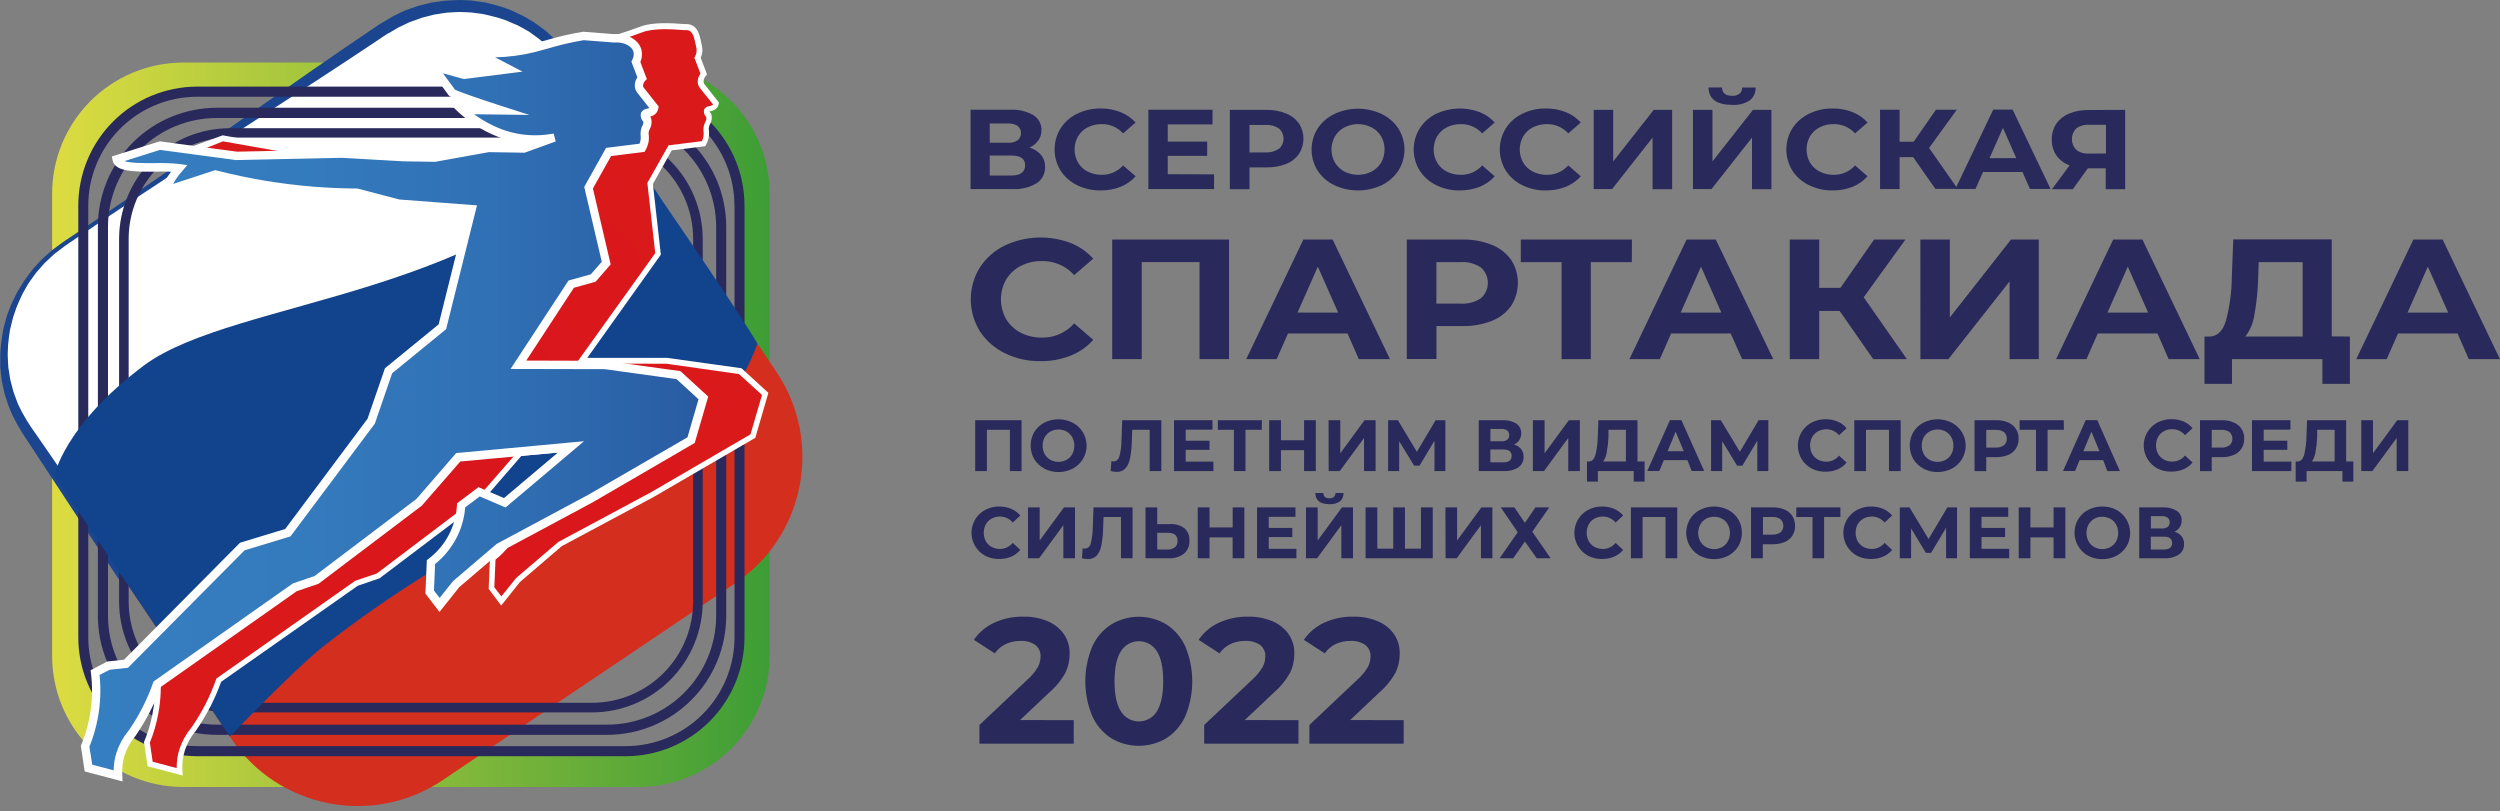 <svg width="151" height="49" viewBox="0 0 151 49" fill="none" xmlns="http://www.w3.org/2000/svg">
<rect x="0" y="0" width="151" height="49" fill="#808080" stroke="none"/>
<g clip-path="url(#clip0_465_2243)">
<path d="M38.611 47.534H11.023C8.925 47.522 6.918 46.678 5.442 45.188C3.965 43.697 3.14 41.682 3.148 39.584V11.732C3.14 9.633 3.965 7.618 5.441 6.127C6.918 4.636 8.925 3.791 11.023 3.779H38.611C40.709 3.791 42.717 4.636 44.194 6.127C45.67 7.617 46.495 9.633 46.488 11.732V39.584C46.495 41.682 45.67 43.697 44.193 45.188C42.717 46.678 40.709 47.522 38.611 47.534ZM11.369 5.774C8.178 5.774 5.232 8.513 5.232 11.732V39.584C5.227 41.124 5.832 42.603 6.916 43.697C8 44.791 9.473 45.411 11.013 45.421H38.611C40.151 45.412 41.625 44.792 42.71 43.698C43.794 42.604 44.4 41.124 44.395 39.584V11.732C44.4 10.191 43.794 8.711 42.71 7.617C41.625 6.523 40.151 5.903 38.611 5.895L11.369 5.774Z" fill="url(#paint0_linear_465_2243)"/>
<path d="M25.75 7.523L8.093 19.406C3.877 22.243 2.759 27.961 5.596 32.178L13.97 44.62C16.808 48.836 22.526 49.954 26.742 47.117L44.399 35.233C48.615 32.396 49.733 26.678 46.896 22.462L38.522 10.019C35.684 5.803 29.967 4.685 25.75 7.523Z" fill="#D32E1E"/>
<path d="M40.138 12.428L34.354 3.829C31.902 0.187 26.85 -0.744 23.127 1.761L3.861 14.726C0.138 17.23 -0.902 22.26 1.548 25.902L7.331 34.499L40.138 12.428Z" fill="white"/>
<path d="M40.096 12.42C38.386 10.011 36.704 7.681 35.074 5.358L34.461 4.49L34.159 4.053C34.055 3.91 33.947 3.776 33.841 3.637C33.627 3.364 33.395 3.105 33.147 2.863C33.023 2.739 32.895 2.636 32.756 2.52L32.559 2.351C32.494 2.295 32.418 2.25 32.35 2.2L31.939 1.902L31.487 1.65C31.412 1.609 31.336 1.564 31.26 1.526L31.008 1.423C30.849 1.355 30.693 1.279 30.531 1.218C30.207 1.101 29.875 1.005 29.538 0.931L29.285 0.873L29.159 0.845L29.031 0.827L28.526 0.762C28.357 0.737 28.183 0.744 28.022 0.734C27.849 0.723 27.677 0.723 27.505 0.734L27 0.764C26.829 0.782 26.66 0.815 26.496 0.84L26.243 0.878C26.158 0.895 26.077 0.921 25.991 0.941L25.487 1.069L25 1.246L24.748 1.334L24.515 1.445L24.049 1.667L23.605 1.932L23.363 2.063L23.138 2.212L22.689 2.515C22.091 2.916 21.489 3.314 20.886 3.71C19.683 4.51 18.469 5.292 17.259 6.076L13.624 8.432C11.197 9.993 8.785 11.578 6.387 13.187L4.594 14.398L4.145 14.703L3.923 14.854L3.711 15.016L3.287 15.336L2.896 15.699L2.702 15.881L2.525 16.08L2.175 16.479L1.865 16.91C1.814 16.983 1.759 17.054 1.713 17.127L1.579 17.357C1.494 17.513 1.4 17.662 1.327 17.818L1.108 18.302C1.033 18.462 0.97 18.626 0.919 18.794C0.866 18.963 0.795 19.125 0.757 19.299L0.634 19.803L0.601 19.932L0.583 20.063L0.545 20.315C0.497 20.663 0.47 21.014 0.465 21.365C0.465 21.539 0.48 21.713 0.485 21.889L0.5 22.142C0.5 22.227 0.525 22.313 0.538 22.394L0.616 22.911L0.747 23.415C0.77 23.498 0.785 23.587 0.815 23.668L0.906 23.92C0.969 24.084 1.02 24.25 1.09 24.409C1.233 24.727 1.396 25.034 1.579 25.33C1.673 25.476 1.756 25.622 1.859 25.771L2.167 26.215L2.783 27.105L5.237 30.672L7.679 34.249L7.121 34.141C9.828 32.299 12.517 30.45 15.233 28.637C16.585 27.724 17.95 26.82 19.314 25.92C20.679 25.02 22.041 24.111 23.418 23.216L27.547 20.517L29.616 19.165L31.702 17.816L35.884 15.109L40.096 12.42ZM40.179 12.435L36.204 15.235L32.191 18.045L30.173 19.458L28.14 20.865L24.069 23.685C22.712 24.629 21.342 25.564 19.973 26.5C18.603 27.436 17.233 28.374 15.851 29.3C13.099 31.167 10.322 32.998 7.56 34.834L7.225 35.059L7.003 34.726L4.609 31.119L2.233 27.499L1.638 26.596L1.342 26.142C1.244 25.988 1.153 25.819 1.06 25.66C0.872 25.336 0.708 24.999 0.568 24.651C0.495 24.48 0.447 24.298 0.386 24.122L0.298 23.857C0.27 23.768 0.255 23.675 0.233 23.584L0.114 23.04L0.046 22.485C0.046 22.391 0.023 22.3 0.016 22.207V21.93C0.016 21.743 0.016 21.556 0.016 21.372C0.031 21.002 0.071 20.633 0.134 20.267L0.18 19.995L0.205 19.859L0.24 19.725L0.384 19.19C0.429 19.011 0.51 18.842 0.571 18.668C0.629 18.495 0.7 18.327 0.782 18.164L1.035 17.659C1.125 17.498 1.226 17.344 1.32 17.185L1.466 16.95C1.516 16.875 1.574 16.804 1.63 16.729L1.958 16.287L2.329 15.878L2.515 15.677L2.72 15.492L3.128 15.122L3.57 14.796C3.716 14.685 3.865 14.577 4.016 14.481L4.465 14.181L6.264 12.975C8.658 11.361 11.035 9.723 13.394 8.062L16.923 5.595C18.106 4.767 19.287 3.937 20.48 3.125C21.073 2.717 21.67 2.308 22.268 1.907L22.717 1.604C22.793 1.554 22.866 1.501 22.942 1.453L23.194 1.307L23.678 1.014L24.183 0.762L24.435 0.643L24.702 0.547L25.237 0.361L25.784 0.225C25.878 0.202 25.968 0.177 26.059 0.159L26.339 0.116C26.526 0.091 26.712 0.058 26.899 0.04L27.464 0.01C27.651 -0.001 27.839 -0.001 28.027 0.01C28.216 0.025 28.405 0.01 28.592 0.048L29.149 0.126L29.29 0.146L29.427 0.179L29.702 0.247C30.067 0.335 30.426 0.447 30.776 0.583C30.953 0.651 31.119 0.737 31.281 0.812L31.533 0.931C31.616 0.974 31.697 1.024 31.785 1.069L32.269 1.357L32.726 1.687C32.804 1.74 32.879 1.796 32.95 1.856L33.162 2.043C33.298 2.172 33.445 2.295 33.573 2.427C33.835 2.695 34.077 2.981 34.297 3.284C34.406 3.435 34.522 3.584 34.625 3.738L34.925 4.2L35.526 5.123C37.125 7.595 38.666 10.054 40.179 12.435Z" fill="#1B458F"/>
<path d="M37.807 5.231H11.89C9.986 5.239 8.163 6.001 6.821 7.35C5.478 8.7 4.726 10.527 4.729 12.43V38.479C4.726 40.382 5.478 42.209 6.821 43.558C8.163 44.907 9.986 45.669 11.89 45.675H37.807C39.71 45.668 41.533 44.906 42.875 43.557C44.217 42.208 44.97 40.382 44.968 38.479V12.43C44.971 10.527 44.218 8.7 42.876 7.35C41.533 6.001 39.711 5.239 37.807 5.231ZM44.365 12.43V38.479C44.368 40.222 43.679 41.895 42.449 43.13C41.22 44.365 39.55 45.062 37.807 45.067H11.89C10.147 45.061 8.478 44.364 7.248 43.129C6.019 41.894 5.329 40.222 5.331 38.479V12.43C5.329 10.688 6.019 9.015 7.248 7.78C8.478 6.545 10.147 5.848 11.89 5.842H37.807C39.549 5.849 41.217 6.546 42.446 7.781C43.675 9.016 44.363 10.688 44.36 12.43H44.365Z" fill="#29295B"/>
<path d="M36.675 6.508H13.101C11.197 6.508 9.37 7.263 8.022 8.609C6.674 9.954 5.915 11.78 5.912 13.684V37.21C5.916 39.114 6.675 40.939 8.023 42.284C9.371 43.629 11.197 44.384 13.101 44.384H36.675C38.579 44.384 40.405 43.629 41.753 42.284C43.101 40.939 43.86 39.114 43.864 37.21V13.684C43.861 11.78 43.102 9.954 41.754 8.609C40.406 7.263 38.58 6.508 36.675 6.508ZM43.256 13.684V37.21C43.249 38.951 42.553 40.619 41.32 41.848C40.086 43.077 38.416 43.768 36.675 43.768H13.101C11.36 43.768 9.69 43.077 8.457 41.848C7.224 40.619 6.529 38.951 6.523 37.21V13.684C6.529 11.943 7.224 10.275 8.457 9.046C9.69 7.817 11.36 7.126 13.101 7.126H36.675C38.416 7.126 40.086 7.817 41.32 9.046C42.553 10.275 43.249 11.943 43.256 13.684Z" fill="#29295B"/>
<path d="M35.762 7.744H13.875C12.104 7.746 10.407 8.451 9.154 9.703C7.902 10.955 7.197 12.652 7.193 14.423V36.337C7.194 38.11 7.898 39.81 9.151 41.065C10.403 42.32 12.102 43.026 13.875 43.029H35.762C37.535 43.026 39.234 42.32 40.486 41.065C41.739 39.81 42.443 38.11 42.444 36.337V14.423C42.44 12.652 41.734 10.955 40.482 9.704C39.23 8.452 37.532 7.747 35.762 7.744ZM41.866 14.423V36.337C41.865 37.957 41.221 39.509 40.077 40.655C38.933 41.801 37.381 42.446 35.762 42.449H13.875C12.256 42.446 10.704 41.801 9.56 40.655C8.416 39.509 7.772 37.957 7.771 36.337V14.423C7.772 12.804 8.416 11.251 9.56 10.105C10.704 8.96 12.256 8.315 13.875 8.311H35.762C37.381 8.315 38.933 8.96 40.077 10.105C41.221 11.251 41.865 12.804 41.866 14.423Z" fill="#29295B"/>
<path d="M19.431 39.12C33.203 28.273 42.866 28.927 45.745 20.759C44.988 19.301 37.035 7.814 37.035 7.814L37.572 7.857C30.373 17.974 14.184 17.972 8.696 22.073C3.855 25.693 3.285 28.735 3.285 28.735L13.879 44.485C13.879 44.485 17.875 40.348 19.431 39.12Z" fill="#12448D"/>
<path d="M10.851 46.619L9.07 46.145L8.871 44.84C9.099 44.282 9.268 43.701 9.376 43.108C9.543 42.211 9.572 41.294 9.461 40.388L10.268 39.967L11.333 39.851L18.355 32.788L21.105 31.951L26.149 25.196L27.184 22.157L30.435 19.501L32.201 12.398L27.786 12.065L25.269 11.396C24.449 11.396 23.587 11.358 22.686 11.288C20.68 11.127 18.691 10.796 16.741 10.296L13.891 11.23C13.651 10.952 14.552 9.913 14.552 9.913L10.768 9.373L13.502 8.417L18.02 9.174L24.394 9.038L28.097 9.247L30.021 9.28L33.25 8.692L35.376 8.73L37.129 8.084C36.133 8.265 35.107 8.194 34.145 7.877C33.214 7.553 32.357 7.047 31.623 6.389L33.992 6.419C33.992 6.419 31.121 5.501 31.008 5.35L29.837 3.751L31.752 4.273L34.435 3.932L32.566 2.961C33.694 3.015 34.823 2.915 35.924 2.664C36.958 2.391 38.007 2.043 38.744 1.768C39.48 1.493 40.746 1.587 41.357 1.635C42.081 1.577 42.101 2.363 42.225 2.83C42.273 3.056 42.239 3.291 42.129 3.494L42.502 4.472C42.429 4.547 42.376 4.639 42.345 4.739C42.315 4.839 42.309 4.945 42.328 5.047C42.35 5.117 42.387 5.182 42.437 5.236L43.241 6.258C43.232 6.312 43.212 6.362 43.181 6.407C43.037 6.609 42.729 6.536 42.676 6.659C42.651 6.71 42.661 6.803 42.82 6.982C42.84 7.073 42.84 7.168 42.82 7.259C42.79 7.396 42.724 7.451 42.684 7.605C42.661 7.687 42.652 7.772 42.656 7.857C42.68 7.995 42.68 8.136 42.656 8.273C42.63 8.419 42.579 8.559 42.505 8.687L40.487 8.939L39.278 11.096L39.758 15.339L35.139 21.788H40.285L44.709 22.401L46.223 23.781L45.478 26.329L39.402 29.86L33.853 32.839L31.295 35.026L30.286 36.287L29.668 35.525L29.744 33.714C30.279 33.31 30.72 32.794 31.035 32.202C31.35 31.61 31.532 30.956 31.567 30.286L32.657 29.466L34.206 30.13L38.206 26.755L31.396 27.386L29.043 30.095L22.858 34.789L21.546 35.235L13.222 41.092C12.86 42.118 12.365 43.091 11.749 43.988C11.433 44.361 11.186 44.789 11.02 45.249C10.876 45.69 10.818 46.156 10.851 46.619Z" fill="url(#paint1_radial_465_2243)"/>
<path d="M11.036 46.843L8.917 46.281L8.695 44.818L8.715 44.775C9.286 43.393 9.489 41.887 9.306 40.404L9.291 40.285L10.231 39.796L11.268 39.682L18.278 32.62L21.015 31.785L26.012 25.098L27.051 22.038L30.297 19.387L32.005 12.536L27.775 12.216H27.762L25.24 11.563C24.382 11.563 23.517 11.52 22.664 11.454C20.664 11.294 18.681 10.964 16.737 10.468L13.828 11.424L13.753 11.338C13.594 11.152 13.664 10.834 13.98 10.367C14.06 10.246 14.146 10.13 14.219 10.037L9.994 9.434L13.453 8.173L18.023 9.007L24.397 8.874L28.102 9.086L30.009 9.116L33.238 8.531L35.349 8.566L35.912 8.359C35.293 8.345 34.679 8.241 34.091 8.049C33.14 7.713 32.264 7.195 31.513 6.523L31.195 6.22L32.877 6.243C30.996 5.617 30.913 5.504 30.88 5.458L29.417 3.451L31.773 4.094L33.879 3.826L31.783 2.737L32.585 2.785C33.694 2.836 34.804 2.738 35.887 2.492C36.785 2.258 37.834 1.925 38.694 1.602C39.478 1.309 40.682 1.405 41.327 1.455H41.365C42.122 1.405 42.253 2.089 42.346 2.543C42.364 2.628 42.379 2.709 42.399 2.78C42.455 3.019 42.428 3.27 42.321 3.491L42.707 4.5L42.634 4.578C42.583 4.632 42.544 4.698 42.521 4.769C42.498 4.84 42.491 4.915 42.5 4.989C42.515 5.035 42.539 5.077 42.571 5.113L43.423 6.192L43.411 6.268C43.398 6.348 43.367 6.424 43.32 6.49C43.215 6.616 43.066 6.698 42.904 6.72L42.846 6.732C42.873 6.778 42.905 6.82 42.942 6.858L42.969 6.891V6.934C42.996 7.049 42.996 7.169 42.969 7.285C42.952 7.359 42.925 7.43 42.889 7.497C42.864 7.541 42.844 7.589 42.831 7.638C42.815 7.698 42.808 7.76 42.811 7.822C42.863 8.145 42.8 8.476 42.634 8.758L42.591 8.831L40.573 9.083L39.436 11.116L39.915 15.382L35.47 21.617H40.293H40.306L44.786 22.242L46.41 23.728L45.62 26.445L39.478 30.019L33.929 32.988L31.407 35.152L30.272 36.575L29.515 35.566L29.598 33.611L29.661 33.563C30.271 33.098 30.753 32.485 31.061 31.782C31.268 31.303 31.389 30.79 31.417 30.269V30.19L32.65 29.262L34.192 29.926L37.695 26.969L31.488 27.539L29.165 30.221H29.149L22.924 34.93L21.61 35.379L13.357 41.18C12.99 42.204 12.492 43.176 11.876 44.071L11.805 44.167C11.53 44.502 11.317 44.883 11.175 45.292C11.04 45.71 10.986 46.15 11.018 46.588L11.036 46.843ZM9.222 46.008L10.67 46.392C10.666 45.988 10.727 45.587 10.852 45.204C11.007 44.758 11.238 44.343 11.536 43.978L11.606 43.884C12.21 43.002 12.696 42.045 13.052 41.037L13.072 40.984L13.117 40.951L21.456 35.079L22.765 34.635L28.932 29.968L31.321 27.222L38.749 26.53L34.255 30.314L32.696 29.663L31.75 30.375C31.712 30.912 31.583 31.439 31.369 31.933C31.05 32.665 30.555 33.306 29.929 33.8L29.858 35.472L30.282 36.025L31.165 34.92L33.75 32.713H33.765L39.315 29.736L45.33 26.235L46.024 23.854L44.634 22.593L40.263 21.97L34.797 21.957L39.577 15.291L39.1 11.048L40.379 8.778L42.397 8.526C42.441 8.436 42.472 8.34 42.488 8.241C42.508 8.122 42.508 8.001 42.488 7.882V7.865C42.485 7.765 42.496 7.664 42.52 7.567C42.541 7.496 42.569 7.426 42.604 7.36C42.627 7.319 42.645 7.275 42.657 7.229C42.665 7.176 42.665 7.121 42.657 7.068C42.596 7.009 42.552 6.935 42.53 6.853C42.508 6.771 42.509 6.685 42.533 6.604C42.566 6.548 42.612 6.501 42.668 6.467C42.723 6.433 42.786 6.413 42.851 6.409C42.954 6.387 43.025 6.367 43.063 6.314V6.301L42.306 5.355C42.241 5.283 42.193 5.196 42.165 5.103C42.138 4.991 42.136 4.874 42.161 4.761C42.186 4.648 42.236 4.542 42.309 4.452L41.943 3.494L41.976 3.425C42.068 3.261 42.099 3.068 42.061 2.883C42.039 2.805 42.021 2.719 42.003 2.631C41.895 2.101 41.797 1.783 41.373 1.819H41.358H41.292C40.674 1.771 39.526 1.677 38.805 1.947C37.935 2.273 36.875 2.608 35.967 2.845C35.091 3.056 34.193 3.163 33.291 3.163L35.001 4.051L31.74 4.465L30.264 4.061L31.137 5.249C31.341 5.38 32.948 5.925 34.043 6.276L35.142 6.604L32.116 6.563C32.745 7.059 33.453 7.448 34.209 7.713C35.145 8.02 36.142 8.088 37.11 7.913L37.201 8.243L35.417 8.899L33.276 8.861L30.047 9.449H30.03L28.098 9.416L24.538 10.221L18.021 9.34H18.008L13.468 8.536L11.536 9.31L14.885 9.789L14.681 10.027C14.368 10.387 14.681 10.405 14.605 10.617L16.734 10.112L16.782 10.125C18.723 10.622 20.703 10.952 22.7 11.111C23.552 11.179 24.417 11.214 25.272 11.22H25.293L27.833 11.883L32.444 12.234L30.612 19.586L27.343 22.242L26.317 25.269L26.302 25.292L21.221 32.08L18.459 32.922L11.425 40.008L10.332 40.126L9.659 40.477C9.756 41.362 9.721 42.257 9.555 43.133C9.446 43.722 9.277 44.298 9.051 44.853L9.222 46.008Z" fill="white"/>
<path d="M7.124 46.863L5.343 46.389L5.146 45.085C5.372 44.527 5.541 43.947 5.651 43.355C5.82 42.457 5.849 41.539 5.737 40.633L6.544 40.212L7.611 40.096L14.633 33.033L17.383 32.196L22.427 25.441L23.459 22.414L26.713 19.755L28.479 12.655L24.064 12.319L21.542 11.659C20.722 11.659 19.86 11.621 18.956 11.55C16.953 11.384 14.967 11.045 13.021 10.539L10.174 11.474C9.921 11.194 10.832 10.158 10.832 10.158C9.571 9.976 7.202 10.37 7.048 9.615L9.654 8.791L14.283 9.414L20.659 9.277L24.36 9.489L26.287 9.519L29.515 8.934L31.642 8.97L33.395 8.324C32.403 8.503 31.383 8.432 30.426 8.117C29.495 7.792 28.638 7.286 27.903 6.629L30.272 6.659C30.272 6.659 27.399 5.743 27.291 5.595L26.118 3.995L28.035 4.518L30.718 4.177L28.847 3.206C29.974 3.259 31.104 3.159 32.204 2.908C33.238 2.636 34.459 2.265 35.231 2.172L37.065 2.316C37.789 2.258 38.374 2.608 38.497 3.072C38.546 3.298 38.511 3.534 38.399 3.736L38.772 4.714C38.7 4.79 38.647 4.881 38.617 4.981C38.586 5.081 38.58 5.187 38.598 5.289C38.621 5.359 38.658 5.424 38.707 5.479L39.511 6.5C39.504 6.554 39.484 6.605 39.453 6.649C39.307 6.851 38.999 6.778 38.949 6.901C38.926 6.954 38.936 7.045 39.093 7.224C39.113 7.316 39.113 7.41 39.093 7.502C39.062 7.64 38.999 7.693 38.956 7.847C38.934 7.929 38.925 8.014 38.929 8.099C38.952 8.237 38.952 8.378 38.929 8.516C38.902 8.662 38.85 8.803 38.775 8.932L36.757 9.184L35.551 11.341L36.616 15.896L35.821 16.804L34.489 17.175L31.306 22.046L36.548 22.058L40.974 22.669L42.488 24.048L41.746 26.596L35.667 30.127L30.118 33.104L27.558 35.291L26.549 36.552L25.951 35.775L26.029 33.961C26.662 33.479 27.162 32.842 27.48 32.112C27.696 31.612 27.822 31.078 27.851 30.534L28.94 29.714L30.489 30.38L34.489 27.002L27.679 27.633L25.326 30.342L19.123 35.036L17.814 35.48L9.49 41.337C9.129 42.363 8.634 43.337 8.017 44.233C7.702 44.607 7.456 45.034 7.291 45.494C7.147 45.935 7.09 46.4 7.124 46.863Z" fill="url(#paint2_linear_465_2243)"/>
<path d="M7.31 47.09L5.191 46.525L4.969 45.062L4.986 45.02C5.213 44.473 5.382 43.904 5.491 43.322C5.657 42.442 5.686 41.542 5.577 40.653L5.562 40.537L6.502 40.045L7.542 39.934L14.551 32.872L17.288 32.039L22.282 25.35L23.322 22.29L26.568 19.639L28.276 12.789L24.048 12.468H24.033L21.511 11.812C20.655 11.812 19.788 11.77 18.935 11.704C16.935 11.543 14.952 11.214 13.008 10.72L10.099 11.674L10.024 11.588C9.865 11.401 9.935 11.083 10.251 10.619C10.329 10.501 10.409 10.39 10.483 10.296C10.127 10.271 9.711 10.274 9.307 10.276C8.117 10.276 6.992 10.294 6.863 9.651L6.833 9.499L9.633 8.622H9.67L14.302 9.242L20.671 9.106L24.373 9.318L26.28 9.348L29.509 8.763L31.62 8.798L32.183 8.591C31.564 8.579 30.951 8.474 30.364 8.281C29.413 7.946 28.537 7.427 27.786 6.755L27.468 6.452L29.148 6.475C27.267 5.849 27.186 5.736 27.151 5.691L25.688 3.695L28.044 4.339L30.15 4.071L28.056 2.984L28.856 3.029C29.965 3.081 31.077 2.983 32.16 2.737L32.917 2.535C33.674 2.306 34.445 2.127 35.225 1.998H35.24L37.079 2.142C37.853 2.083 38.524 2.457 38.675 3.029C38.732 3.269 38.705 3.521 38.6 3.743L38.986 4.752L38.913 4.83C38.861 4.885 38.822 4.95 38.799 5.021C38.776 5.092 38.769 5.167 38.779 5.242C38.792 5.288 38.816 5.33 38.849 5.365L39.702 6.445V6.52C39.69 6.6 39.66 6.676 39.614 6.742C39.508 6.869 39.358 6.95 39.195 6.972L39.139 6.984C39.167 7.03 39.198 7.073 39.233 7.113L39.263 7.146V7.189C39.289 7.303 39.289 7.422 39.263 7.537C39.248 7.611 39.221 7.682 39.185 7.749C39.16 7.795 39.14 7.843 39.124 7.893C39.109 7.952 39.102 8.013 39.104 8.074C39.131 8.227 39.131 8.383 39.104 8.536C39.077 8.703 39.019 8.864 38.933 9.01L38.89 9.083L36.872 9.335L35.739 11.353L36.811 15.936L35.923 16.945L34.607 17.311L31.633 21.864L36.569 21.877L41.059 22.495L42.683 23.983L41.891 26.697L35.749 30.271L30.2 33.24L27.678 35.404L26.545 36.827L25.788 35.818L25.869 33.865L25.935 33.815C26.544 33.35 27.025 32.737 27.332 32.034C27.539 31.555 27.66 31.042 27.69 30.521V30.443L28.924 29.514L30.465 30.178L33.956 27.222L27.761 27.792L25.438 30.463L19.2 35.185L17.883 35.634L9.63 41.435C9.263 42.458 8.766 43.429 8.152 44.326L8.079 44.419C7.805 44.755 7.591 45.135 7.448 45.544C7.314 45.962 7.262 46.403 7.294 46.841L7.31 47.09ZM5.493 46.253L6.944 46.639C6.937 46.235 6.998 45.833 7.123 45.448C7.277 45.003 7.509 44.588 7.806 44.222L7.877 44.132C8.481 43.248 8.967 42.29 9.325 41.281L9.343 41.228L9.388 41.196L17.727 35.326L19.036 34.88L25.203 30.216L27.592 27.466L35.015 26.783L30.518 30.566L28.964 29.9L28.016 30.614C27.978 31.151 27.85 31.677 27.637 32.17C27.318 32.902 26.822 33.543 26.195 34.037L26.124 35.709L26.55 36.264L27.433 35.157L30.016 32.95H30.034L35.583 29.974L41.599 26.472L42.292 24.094L40.903 22.833L36.541 22.227L30.992 22.215L34.382 17.026L35.727 16.653L36.43 15.848L35.371 11.308L36.652 9.018L38.67 8.765C38.715 8.675 38.747 8.579 38.764 8.48C38.784 8.363 38.784 8.242 38.764 8.125V8.117C38.758 8.017 38.769 7.916 38.796 7.819C38.815 7.747 38.843 7.677 38.88 7.613C38.902 7.572 38.919 7.529 38.93 7.484C38.94 7.43 38.94 7.374 38.93 7.32C38.865 7.262 38.818 7.187 38.793 7.104C38.769 7.021 38.768 6.932 38.791 6.848C38.825 6.793 38.87 6.746 38.925 6.713C38.98 6.679 39.042 6.659 39.107 6.654C39.21 6.631 39.283 6.614 39.319 6.561C39.319 6.556 39.319 6.551 39.319 6.546L38.562 5.6C38.498 5.526 38.45 5.441 38.421 5.347C38.394 5.235 38.393 5.117 38.418 5.004C38.443 4.891 38.493 4.785 38.564 4.694L38.199 3.736L38.234 3.668C38.325 3.503 38.355 3.312 38.317 3.128C38.209 2.717 37.669 2.444 37.056 2.495H37.041H36.96L35.21 2.356C34.453 2.485 33.705 2.661 32.97 2.883L32.213 3.087C31.337 3.296 30.44 3.402 29.539 3.403L31.25 4.293L27.988 4.704L26.51 4.301L27.383 5.491C27.587 5.622 29.194 6.165 30.291 6.515L31.381 6.863L28.354 6.826C28.984 7.32 29.691 7.708 30.447 7.973C31.383 8.279 32.379 8.348 33.348 8.175L33.439 8.503L31.656 9.159L29.514 9.123L26.285 9.709H26.27L24.336 9.676L20.64 9.467L14.259 9.603H14.281L9.676 8.985L7.312 9.741C7.615 9.971 8.588 9.966 9.33 9.961C9.842 9.944 10.354 9.962 10.864 10.014L11.174 10.059L10.967 10.296C10.703 10.586 10.486 10.916 10.324 11.273L13.023 10.387L13.071 10.4C15.011 10.898 16.991 11.229 18.988 11.389C19.838 11.454 20.703 11.492 21.558 11.495H21.581L24.119 12.158L28.722 12.506L26.888 19.859L23.614 22.495L22.59 25.521L22.573 25.544L17.495 32.332L14.72 33.174L7.698 40.26L6.603 40.378L5.93 40.731C6.028 41.616 5.994 42.51 5.829 43.385C5.718 43.974 5.549 44.55 5.324 45.105L5.493 46.253Z" fill="white"/>
<path d="M7.4 47.199L5.115 46.593L4.883 45.052L4.908 44.987C5.476 43.618 5.678 42.126 5.493 40.656L5.473 40.482L6.482 39.955L7.491 39.846L14.496 32.783L17.227 31.951L22.197 25.297L23.251 22.242L26.495 19.591L28.169 12.864L24.013 12.546L21.51 11.901C20.655 11.901 19.79 11.858 18.938 11.792C16.941 11.631 14.961 11.3 13.02 10.803L10.081 11.767L9.97 11.638C9.718 11.353 9.97 10.882 10.192 10.569C10.235 10.506 10.281 10.438 10.331 10.37C10.013 10.354 9.663 10.357 9.322 10.37C8.094 10.37 6.939 10.385 6.8 9.676L6.754 9.451L9.632 8.541H9.688L14.319 9.161L20.675 9.025L24.386 9.237L26.29 9.267L29.501 8.682L31.615 8.717L31.779 8.657C31.291 8.614 30.809 8.515 30.344 8.362C29.381 8.023 28.495 7.499 27.736 6.818L27.261 6.369L28.626 6.387C27.208 5.902 27.135 5.804 27.09 5.743L25.488 3.557L28.058 4.255L29.882 4.026L27.675 2.878L28.868 2.949C29.969 2.999 31.072 2.902 32.147 2.659C32.387 2.598 32.652 2.527 32.889 2.459C33.653 2.229 34.432 2.047 35.219 1.917H35.217L37.074 2.061C37.873 2 38.587 2.399 38.743 3.009C38.803 3.255 38.779 3.514 38.678 3.746L39.069 4.775L38.96 4.891C38.918 4.934 38.886 4.986 38.865 5.043C38.846 5.1 38.838 5.161 38.844 5.221C38.855 5.255 38.873 5.286 38.897 5.312L39.782 6.432L39.765 6.543C39.75 6.634 39.715 6.72 39.661 6.795C39.563 6.926 39.419 7.016 39.258 7.048L39.276 7.068L39.318 7.116L39.334 7.179C39.361 7.306 39.361 7.437 39.334 7.565C39.315 7.646 39.285 7.724 39.245 7.797C39.225 7.837 39.207 7.88 39.192 7.923C39.18 7.975 39.174 8.028 39.175 8.082C39.201 8.24 39.201 8.402 39.175 8.561C39.144 8.739 39.081 8.91 38.99 9.065L38.927 9.174L36.91 9.426L35.812 11.383L36.884 15.969L35.974 17.016L34.662 17.382L31.787 21.778L36.592 21.793L41.097 22.416L42.777 23.955L41.962 26.752L41.934 26.77L35.792 30.344L30.258 33.311L27.736 35.467L26.545 36.963L25.695 35.853L25.781 33.835L25.874 33.762C26.38 33.38 26.797 32.893 27.095 32.334C27.393 31.774 27.565 31.156 27.599 30.523V30.405L28.901 29.424L30.442 30.084L33.704 27.33L27.801 27.875L25.476 30.544L19.24 35.26L17.924 35.709L9.701 41.498C9.334 42.519 8.839 43.488 8.227 44.384L8.157 44.48C7.887 44.808 7.678 45.181 7.539 45.582C7.407 45.989 7.355 46.417 7.388 46.843L7.4 47.199ZM5.264 46.457L7.219 46.977V46.853C7.187 46.405 7.242 45.954 7.38 45.526C7.524 45.108 7.742 44.718 8.023 44.376L8.094 44.283C8.701 43.392 9.191 42.428 9.552 41.413V41.387L9.574 41.372L17.838 35.553L19.152 35.106L25.38 30.405L27.715 27.713L34.208 27.113L30.462 30.274L28.919 29.61L27.756 30.485V30.526C27.73 31.061 27.608 31.587 27.398 32.08C27.085 32.796 26.596 33.421 25.975 33.896L25.942 33.921L25.861 35.805L26.545 36.696L27.614 35.359L30.172 33.167L35.721 30.198L41.831 26.641L42.587 24.008L41.019 22.575L36.566 21.957L31.476 21.945L34.551 17.238L35.875 16.867L36.718 15.906L35.648 11.341L36.819 9.255L38.837 9.002L38.859 8.965C38.94 8.828 38.996 8.677 39.023 8.521C39.049 8.376 39.049 8.229 39.023 8.084C39.02 8.011 39.028 7.938 39.048 7.867C39.064 7.812 39.085 7.759 39.112 7.708C39.198 7.555 39.222 7.375 39.18 7.204V7.181L39.164 7.164C39.124 7.121 39.089 7.074 39.061 7.022L39.008 6.929L39.112 6.901L39.167 6.889C39.312 6.872 39.446 6.801 39.54 6.689C39.579 6.634 39.605 6.57 39.614 6.503V6.465L38.784 5.416C38.742 5.369 38.711 5.314 38.693 5.254C38.677 5.164 38.682 5.071 38.709 4.983C38.736 4.896 38.783 4.816 38.847 4.75L38.882 4.712L38.504 3.718L38.519 3.685C38.616 3.48 38.641 3.248 38.589 3.027C38.448 2.495 37.815 2.147 37.076 2.202L35.227 2.058C34.451 2.187 33.684 2.366 32.932 2.593C32.679 2.664 32.427 2.734 32.175 2.795C31.084 3.043 29.964 3.143 28.846 3.09L28.437 3.067L30.422 4.099L28.033 4.402L25.897 3.829L27.218 5.63C27.264 5.693 27.642 5.882 29.176 6.387L29.68 6.558L27.675 6.533L27.837 6.687C28.579 7.352 29.445 7.866 30.384 8.2C30.964 8.392 31.569 8.496 32.18 8.508H32.621L31.635 8.874L29.509 8.838L26.295 9.424L24.373 9.393L20.665 9.181L14.304 9.318L9.64 8.695L6.941 9.547L6.956 9.625C7.07 10.198 8.162 10.193 9.315 10.183C9.721 10.183 10.137 10.183 10.498 10.203H10.654L10.558 10.327C10.472 10.438 10.397 10.543 10.331 10.644C10.044 11.078 9.968 11.361 10.099 11.512L10.137 11.557L13.02 10.639H13.043C14.983 11.136 16.962 11.465 18.958 11.623C19.808 11.689 20.673 11.726 21.526 11.732H21.546L24.068 12.387L28.396 12.715L26.641 19.687L23.392 22.341L22.353 25.4L17.343 32.11L14.599 32.947L7.584 40.01L6.532 40.124L5.657 40.58V40.641C5.768 41.538 5.739 42.446 5.571 43.334C5.461 43.922 5.292 44.496 5.067 45.05V45.07L5.264 46.457ZM7.029 46.745L5.423 46.319L5.236 45.093V45.072C5.461 44.523 5.63 43.951 5.74 43.367C5.904 42.5 5.938 41.614 5.841 40.736V40.681L6.598 40.292L7.662 40.179L14.69 33.099L17.447 32.259L22.517 25.471L23.546 22.444L26.802 19.786L28.603 12.554L24.101 12.213L21.546 11.55C20.691 11.55 19.823 11.51 18.968 11.444C16.966 11.283 14.981 10.952 13.035 10.453H13.012L10.182 11.381L10.233 11.225C10.397 10.855 10.619 10.515 10.891 10.216L10.997 10.095L10.838 10.072C10.335 10.02 9.83 10.002 9.325 10.019C8.55 10.019 7.584 10.019 7.259 9.782L7.13 9.683L9.653 8.881H9.67L14.281 9.499L20.663 9.366L24.363 9.575L26.311 9.608L29.521 9.023L31.666 9.058L33.361 8.432L33.31 8.251C32.352 8.412 31.368 8.337 30.445 8.034C29.68 7.764 28.963 7.372 28.323 6.873L28.129 6.72L30.856 6.755L30.298 6.576C29.289 6.253 27.594 5.685 27.37 5.544L27.347 5.521L26.338 4.142L28.028 4.601L31.007 4.225L29.241 3.304H29.574C30.469 3.304 31.36 3.199 32.23 2.992L32.975 2.79C33.719 2.565 34.478 2.388 35.245 2.258L37.084 2.401C37.727 2.348 38.304 2.654 38.423 3.095C38.467 3.299 38.435 3.513 38.332 3.695L38.315 3.731L38.683 4.697L38.657 4.732C38.594 4.813 38.549 4.907 38.526 5.007C38.504 5.108 38.504 5.212 38.526 5.312C38.55 5.394 38.593 5.47 38.65 5.534L39.434 6.528L39.392 6.599C39.326 6.671 39.236 6.716 39.139 6.727C39.036 6.75 38.927 6.773 38.887 6.873C38.847 6.974 38.887 7.098 39.013 7.257L39.028 7.275V7.297C39.049 7.415 39.026 7.537 38.965 7.64C38.932 7.701 38.907 7.765 38.89 7.832C38.864 7.92 38.854 8.011 38.859 8.102V8.117C38.881 8.243 38.881 8.372 38.859 8.498C38.842 8.605 38.809 8.709 38.761 8.806L38.741 8.846L36.723 9.098L35.469 11.315L36.531 15.856L35.774 16.711L34.438 17.084L31.159 22.116L36.549 22.129L40.943 22.747L42.391 24.071L41.672 26.53L41.644 26.548L35.628 30.049L30.064 33.031L27.486 35.235L26.548 36.411L26.043 35.747L26.116 34.009L26.146 33.984C26.761 33.498 27.247 32.868 27.562 32.15C27.772 31.665 27.898 31.147 27.935 30.619V30.566L28.944 29.809L30.495 30.475L34.75 26.886L27.632 27.539L25.254 30.276L19.074 34.955L17.762 35.399L9.413 41.281V41.309C9.052 42.329 8.559 43.297 7.945 44.187L7.874 44.28C7.582 44.638 7.354 45.044 7.203 45.481C7.081 45.856 7.021 46.249 7.027 46.644L7.029 46.745ZM5.571 46.185L6.863 46.528C6.868 46.152 6.93 45.778 7.047 45.421C7.202 44.962 7.437 44.535 7.743 44.159L7.811 44.069C8.412 43.194 8.894 42.244 9.247 41.243L9.274 41.163L9.342 41.115L17.692 35.238L19.001 34.791L25.15 30.14L27.554 27.365L35.275 26.651L30.535 30.652L28.977 29.984L28.099 30.644C28.057 31.177 27.928 31.7 27.715 32.191C27.395 32.923 26.903 33.566 26.28 34.067L26.212 35.669L26.553 36.115L27.37 35.094L29.996 32.854L35.545 29.878L41.523 26.414L42.191 24.116L40.862 22.898L36.526 22.298L30.838 22.285L34.337 16.945L35.689 16.567L36.347 15.81L35.288 11.288L36.607 8.932L38.625 8.68C38.655 8.608 38.677 8.534 38.69 8.458C38.708 8.348 38.708 8.237 38.69 8.127V8.117C38.684 8.006 38.696 7.894 38.726 7.787C38.745 7.71 38.775 7.636 38.814 7.567C38.833 7.532 38.847 7.495 38.857 7.456C38.863 7.419 38.863 7.382 38.857 7.345C38.786 7.276 38.737 7.189 38.713 7.093C38.69 6.997 38.693 6.897 38.723 6.803C38.761 6.735 38.815 6.678 38.88 6.636C38.945 6.595 39.019 6.569 39.096 6.563C39.139 6.554 39.181 6.542 39.222 6.528L38.524 5.64C38.452 5.559 38.399 5.463 38.367 5.36C38.338 5.243 38.335 5.121 38.357 5.003C38.38 4.884 38.428 4.772 38.499 4.674L38.135 3.72L38.186 3.62C38.27 3.474 38.298 3.303 38.264 3.138C38.166 2.767 37.666 2.522 37.099 2.568H37.074L35.25 2.427C34.5 2.554 33.758 2.728 33.03 2.949L32.273 3.153C31.498 3.343 30.703 3.447 29.905 3.463L31.562 4.326L28.018 4.775L26.757 4.429L27.478 5.413C27.703 5.539 29.128 6.028 30.354 6.422L31.976 6.942L28.636 6.899C29.206 7.317 29.835 7.648 30.503 7.88C31.425 8.184 32.408 8.252 33.363 8.079L33.439 8.067L33.567 8.543L31.686 9.224L29.529 9.189L26.283 9.774L24.351 9.744L20.653 9.532L14.271 9.668H14.251L9.663 9.053L7.516 9.731C7.912 9.86 8.704 9.855 9.307 9.852C9.822 9.835 10.338 9.853 10.851 9.908L11.315 9.973L11.01 10.327C10.796 10.567 10.61 10.83 10.455 11.111L12.995 10.276L13.068 10.294C15.004 10.79 16.978 11.12 18.97 11.278C19.82 11.346 20.683 11.381 21.536 11.386H21.596L24.119 12.049L28.81 12.405L26.946 19.881L23.687 22.545L22.64 25.587L17.545 32.398L14.771 33.24L7.731 40.333L6.623 40.452L6.013 40.769C6.104 41.644 6.068 42.528 5.904 43.393C5.792 43.979 5.623 44.554 5.4 45.108L5.571 46.185Z" fill="white"/>
<path d="M61.702 25.38V28.453H60.996V25.96H59.609V28.453H58.902V25.38H61.702Z" fill="#29295B"/>
<path d="M63.07 28.296C62.821 28.166 62.612 27.969 62.467 27.729C62.325 27.48 62.25 27.2 62.25 26.914C62.25 26.628 62.325 26.347 62.467 26.099C62.612 25.858 62.821 25.662 63.07 25.532C63.336 25.396 63.632 25.325 63.931 25.325C64.23 25.325 64.526 25.396 64.792 25.532C65.046 25.664 65.257 25.864 65.405 26.108C65.553 26.353 65.632 26.633 65.632 26.919C65.632 27.205 65.553 27.485 65.405 27.73C65.257 27.974 65.046 28.174 64.792 28.306C64.526 28.442 64.23 28.513 63.931 28.513C63.632 28.513 63.336 28.442 63.07 28.306V28.296ZM64.424 27.771C64.569 27.69 64.687 27.569 64.767 27.423C64.848 27.268 64.891 27.095 64.891 26.919C64.891 26.743 64.848 26.57 64.767 26.414C64.687 26.269 64.569 26.148 64.424 26.066C64.273 25.983 64.104 25.94 63.932 25.94C63.76 25.94 63.591 25.983 63.44 26.066C63.295 26.148 63.175 26.269 63.095 26.414C63.015 26.571 62.974 26.744 62.974 26.919C62.974 27.094 63.015 27.267 63.095 27.423C63.175 27.569 63.295 27.69 63.44 27.771C63.591 27.854 63.76 27.898 63.932 27.898C64.104 27.898 64.273 27.854 64.424 27.771Z" fill="#29295B"/>
<path d="M70.144 25.38V28.453H69.44V25.96H68.388L68.365 26.601C68.359 26.956 68.323 27.311 68.259 27.66C68.223 27.889 68.127 28.104 67.982 28.284C67.912 28.357 67.826 28.415 67.732 28.452C67.638 28.489 67.536 28.506 67.435 28.5C67.316 28.498 67.199 28.482 67.084 28.453L67.127 27.852C67.169 27.864 67.212 27.869 67.255 27.87C67.424 27.87 67.542 27.769 67.611 27.567C67.693 27.26 67.735 26.944 67.737 26.626L67.783 25.38H70.144Z" fill="#29295B"/>
<path d="M73.289 27.882V28.453H70.91V25.38H73.233V25.95H71.616V26.619H73.054V27.171H71.616V27.882H73.289Z" fill="#29295B"/>
<path d="M76.21 25.96H75.227V28.453H74.525V25.96H73.557V25.38H76.22L76.21 25.96Z" fill="#29295B"/>
<path d="M79.476 25.38V28.453H78.767V27.191H77.37V28.453H76.658V25.38H77.37V26.591H78.767V25.38H79.476Z" fill="#29295B"/>
<path d="M80.246 25.38H80.952V27.381L82.418 25.38H83.086V28.453H82.388V26.455L80.922 28.453H80.251L80.246 25.38Z" fill="#29295B"/>
<path d="M86.644 28.453V26.614L85.739 28.127H85.413L84.51 26.649V28.453H83.842V25.38H84.432L85.58 27.29L86.712 25.38H87.3V28.453H86.644Z" fill="#29295B"/>
<path d="M91.876 27.123C91.977 27.256 92.03 27.42 92.025 27.587C92.03 27.711 92.005 27.834 91.95 27.945C91.896 28.055 91.815 28.151 91.715 28.223C91.452 28.392 91.143 28.472 90.832 28.453H89.318V25.38H90.749C91.041 25.363 91.333 25.435 91.584 25.587C91.68 25.651 91.757 25.739 91.81 25.842C91.862 25.945 91.886 26.059 91.881 26.175C91.884 26.317 91.844 26.456 91.768 26.576C91.688 26.695 91.577 26.79 91.447 26.851C91.615 26.895 91.765 26.99 91.876 27.123ZM90.022 26.654H90.686C90.81 26.663 90.934 26.629 91.036 26.558C91.076 26.525 91.108 26.482 91.129 26.434C91.15 26.386 91.158 26.333 91.155 26.281C91.158 26.228 91.148 26.176 91.127 26.128C91.106 26.079 91.074 26.037 91.034 26.003C90.931 25.933 90.809 25.9 90.686 25.907H90.022V26.654ZM91.303 27.532C91.303 27.28 91.137 27.148 90.799 27.148H90.017V27.925H90.799C91.135 27.925 91.303 27.797 91.303 27.539V27.532Z" fill="#29295B"/>
<path d="M92.586 25.38H93.292V27.381L94.758 25.38H95.424V28.453H94.722V26.455L93.257 28.453H92.586V25.38Z" fill="#29295B"/>
<path d="M99.334 27.872V29.088H98.676V28.453H96.512V29.088H95.853V27.872H95.975C96.161 27.872 96.29 27.734 96.366 27.469C96.456 27.1 96.503 26.721 96.507 26.341L96.542 25.38H98.903V27.872H99.334ZM97.044 27.328C97.019 27.524 96.945 27.711 96.83 27.872H98.204V25.96H97.15V26.407C97.137 26.716 97.102 27.024 97.044 27.328Z" fill="#29295B"/>
<path d="M101.921 27.792H100.496L100.223 28.45H99.494L100.864 25.378H101.557L102.932 28.45H102.175L101.921 27.792ZM101.699 27.252L101.209 26.076L100.723 27.252H101.699Z" fill="#29295B"/>
<path d="M106.142 28.453V26.614L105.239 28.127H104.924L104.019 26.649V28.453H103.348V25.38H103.935L105.088 27.287L106.221 25.378H106.808V28.45L106.142 28.453Z" fill="#29295B"/>
<path d="M109.418 28.296C109.171 28.165 108.965 27.968 108.82 27.729C108.709 27.546 108.636 27.343 108.606 27.132C108.575 26.92 108.589 26.705 108.645 26.499C108.701 26.293 108.798 26.1 108.931 25.933C109.064 25.766 109.23 25.627 109.418 25.526C109.681 25.388 109.974 25.318 110.271 25.322C110.519 25.319 110.766 25.367 110.995 25.463C111.204 25.553 111.389 25.691 111.535 25.867L111.078 26.288C110.985 26.174 110.867 26.082 110.733 26.02C110.6 25.957 110.454 25.926 110.306 25.928C110.13 25.926 109.956 25.97 109.802 26.054C109.655 26.135 109.535 26.255 109.454 26.402C109.372 26.558 109.33 26.731 109.33 26.906C109.33 27.082 109.372 27.255 109.454 27.411C109.535 27.557 109.655 27.678 109.802 27.759C109.956 27.843 110.13 27.886 110.306 27.885C110.454 27.887 110.601 27.855 110.735 27.792C110.868 27.728 110.986 27.635 111.078 27.519L111.535 27.94C111.389 28.118 111.203 28.259 110.992 28.349C110.763 28.445 110.517 28.493 110.268 28.49C109.973 28.498 109.681 28.431 109.418 28.296Z" fill="#29295B"/>
<path d="M114.8 25.38V28.453H114.094V25.96H112.706V28.453H112V25.38H114.8Z" fill="#29295B"/>
<path d="M116.167 28.296C115.918 28.166 115.71 27.969 115.564 27.729C115.422 27.48 115.348 27.2 115.348 26.914C115.348 26.628 115.422 26.347 115.564 26.099C115.71 25.858 115.918 25.662 116.167 25.532C116.434 25.396 116.729 25.325 117.029 25.325C117.328 25.325 117.623 25.396 117.89 25.532C118.143 25.664 118.355 25.864 118.503 26.108C118.651 26.353 118.729 26.633 118.729 26.919C118.729 27.205 118.651 27.485 118.503 27.73C118.355 27.974 118.143 28.174 117.89 28.306C117.623 28.442 117.328 28.513 117.029 28.513C116.729 28.513 116.434 28.442 116.167 28.306V28.296ZM117.522 27.771C117.666 27.69 117.785 27.569 117.865 27.423C117.946 27.268 117.988 27.095 117.988 26.919C117.988 26.743 117.946 26.57 117.865 26.414C117.785 26.269 117.666 26.148 117.522 26.066C117.371 25.983 117.202 25.94 117.03 25.94C116.858 25.94 116.689 25.983 116.538 26.066C116.393 26.148 116.273 26.269 116.192 26.414C116.113 26.571 116.072 26.744 116.072 26.919C116.072 27.094 116.113 27.267 116.192 27.423C116.273 27.569 116.393 27.69 116.538 27.771C116.689 27.854 116.858 27.898 117.03 27.898C117.202 27.898 117.371 27.854 117.522 27.771Z" fill="#29295B"/>
<path d="M121.3 25.521C121.491 25.602 121.653 25.738 121.765 25.913C121.877 26.088 121.933 26.293 121.925 26.5C121.929 26.709 121.872 26.914 121.761 27.09C121.65 27.262 121.489 27.397 121.3 27.476C121.075 27.57 120.834 27.615 120.591 27.61H119.971V28.457H119.262V25.38H120.591C120.835 25.376 121.076 25.424 121.3 25.521ZM121.048 26.894C121.1 26.842 121.142 26.78 121.171 26.712C121.199 26.644 121.214 26.571 121.214 26.498C121.214 26.424 121.199 26.351 121.171 26.283C121.142 26.215 121.1 26.153 121.048 26.102C120.906 26.002 120.734 25.954 120.561 25.965H119.971V27.035H120.551C120.725 27.044 120.897 26.992 121.037 26.889L121.048 26.894Z" fill="#29295B"/>
<path d="M124.658 25.96H123.674V28.453H122.973V25.96H121.986V25.38H124.65L124.658 25.96Z" fill="#29295B"/>
<path d="M127.032 27.792H125.607L125.334 28.45H124.605L125.975 25.378H126.676L128.041 28.453H127.284L127.032 27.792ZM126.808 27.252L126.321 26.076L125.834 27.252H126.808Z" fill="#29295B"/>
<path d="M130.311 28.296C130.064 28.165 129.857 27.968 129.713 27.729C129.601 27.546 129.527 27.343 129.497 27.131C129.466 26.919 129.479 26.703 129.535 26.496C129.591 26.289 129.689 26.096 129.822 25.928C129.956 25.761 130.122 25.622 130.311 25.521C130.574 25.383 130.867 25.312 131.164 25.317C131.412 25.314 131.659 25.362 131.888 25.458C132.098 25.548 132.284 25.686 132.43 25.862L131.974 26.283C131.88 26.169 131.761 26.077 131.627 26.015C131.493 25.953 131.347 25.921 131.199 25.922C131.023 25.92 130.849 25.963 130.695 26.049C130.547 26.129 130.425 26.25 130.344 26.397C130.265 26.553 130.223 26.726 130.223 26.901C130.223 27.076 130.265 27.249 130.344 27.406C130.425 27.553 130.547 27.674 130.695 27.754C130.849 27.839 131.023 27.883 131.199 27.88C131.347 27.882 131.494 27.85 131.628 27.786C131.763 27.723 131.881 27.63 131.974 27.514L132.43 27.935C132.284 28.114 132.097 28.254 131.885 28.344C131.656 28.44 131.41 28.488 131.161 28.485C130.867 28.494 130.574 28.429 130.311 28.296Z" fill="#29295B"/>
<path d="M134.925 25.521C135.117 25.6 135.28 25.737 135.392 25.912C135.504 26.087 135.559 26.293 135.55 26.5C135.555 26.709 135.499 26.914 135.389 27.09C135.277 27.263 135.115 27.398 134.925 27.476C134.7 27.57 134.459 27.615 134.216 27.61H133.59V28.457H132.879V25.38H134.208C134.454 25.375 134.699 25.423 134.925 25.521ZM134.672 26.894C134.725 26.842 134.767 26.78 134.795 26.712C134.824 26.644 134.839 26.571 134.839 26.498C134.839 26.424 134.824 26.351 134.795 26.283C134.767 26.215 134.725 26.153 134.672 26.102C134.53 26.002 134.359 25.954 134.185 25.965H133.59V27.035H134.17C134.347 27.046 134.522 26.994 134.665 26.889L134.672 26.894Z" fill="#29295B"/>
<path d="M138.398 27.882V28.453H136.02V25.38H138.343V25.95H136.726V26.619H138.153V27.171H136.726V27.882H138.398Z" fill="#29295B"/>
<path d="M142.142 27.872V29.088H141.483V28.453H139.317V29.088H138.658V27.872H138.779C138.966 27.872 139.095 27.734 139.17 27.469C139.261 27.1 139.308 26.721 139.311 26.341L139.347 25.38H141.708V27.872H142.142ZM139.851 27.328C139.826 27.524 139.752 27.711 139.637 27.872H141.012V25.96H139.957V26.407C139.944 26.716 139.909 27.024 139.851 27.328Z" fill="#29295B"/>
<path d="M142.621 25.38H143.327V27.381L144.793 25.38H145.461V28.453H144.758V26.455L143.292 28.453H142.621V25.38Z" fill="#29295B"/>
<path d="M59.506 33.568C59.259 33.437 59.052 33.24 58.908 33C58.797 32.818 58.724 32.615 58.694 32.404C58.663 32.192 58.677 31.977 58.733 31.77C58.788 31.564 58.886 31.372 59.019 31.204C59.152 31.037 59.318 30.899 59.506 30.798C59.769 30.66 60.062 30.589 60.359 30.594C60.607 30.591 60.854 30.639 61.083 30.735C61.293 30.825 61.479 30.963 61.625 31.139L61.168 31.56C61.075 31.446 60.956 31.354 60.822 31.292C60.688 31.229 60.542 31.198 60.394 31.199C60.218 31.197 60.044 31.24 59.89 31.326C59.742 31.406 59.62 31.526 59.539 31.674C59.459 31.83 59.418 32.003 59.418 32.178C59.418 32.353 59.459 32.526 59.539 32.682C59.62 32.83 59.742 32.951 59.89 33.031C60.044 33.116 60.218 33.16 60.394 33.157C60.542 33.158 60.689 33.126 60.823 33.062C60.957 32.999 61.075 32.906 61.168 32.791L61.625 33.212C61.479 33.391 61.292 33.531 61.08 33.621C60.851 33.717 60.605 33.765 60.356 33.762C60.061 33.77 59.769 33.703 59.506 33.568Z" fill="#29295B"/>
<path d="M62.09 30.647H62.796V32.647L64.262 30.647H64.93V33.719H64.226V31.721L62.761 33.719H62.09V30.647Z" fill="#29295B"/>
<path d="M68.407 30.647V33.719H67.706V31.227H66.654L66.631 31.868C66.624 32.223 66.589 32.578 66.525 32.927C66.488 33.155 66.392 33.37 66.248 33.55C66.177 33.624 66.092 33.681 65.998 33.719C65.903 33.756 65.802 33.773 65.7 33.767C65.582 33.765 65.464 33.749 65.35 33.719L65.392 33.116C65.434 33.129 65.478 33.135 65.521 33.134C65.606 33.133 65.688 33.102 65.752 33.047C65.817 32.993 65.861 32.917 65.877 32.834C65.958 32.527 66.001 32.211 66.003 31.893L66.046 30.647H68.407Z" fill="#29295B"/>
<path d="M71.54 31.906C71.643 31.998 71.724 32.113 71.776 32.242C71.828 32.37 71.85 32.509 71.841 32.647C71.85 32.797 71.825 32.947 71.767 33.085C71.71 33.223 71.621 33.346 71.507 33.444C71.24 33.643 70.91 33.741 70.577 33.719H69.189V30.647H69.896V31.656H70.678C70.986 31.636 71.291 31.724 71.54 31.906ZM70.968 33.056C71.022 33.006 71.064 32.944 71.091 32.876C71.118 32.807 71.13 32.733 71.124 32.66C71.124 32.342 70.93 32.183 70.536 32.183H69.896V33.192H70.531C70.684 33.199 70.835 33.151 70.955 33.056H70.968Z" fill="#29295B"/>
<path d="M75.159 30.647V33.719H74.45V32.458H73.055V33.719H72.344V30.647H73.055V31.858H74.453V30.647H75.159Z" fill="#29295B"/>
<path d="M78.304 33.149V33.719H75.926V30.647H78.246V31.217H76.632V31.886H78.057V32.438H76.632V33.149H78.304Z" fill="#29295B"/>
<path d="M78.881 30.647H79.587V32.647L81.053 30.647H81.721V33.719H81.017V31.721L79.552 33.719H78.881V30.647ZM79.446 29.777H79.933C79.933 29.991 80.061 30.097 80.298 30.097C80.394 30.105 80.49 30.076 80.566 30.016C80.598 29.986 80.623 29.948 80.64 29.907C80.656 29.866 80.664 29.821 80.662 29.777H81.148C81.154 29.872 81.137 29.966 81.1 30.054C81.063 30.141 81.006 30.219 80.934 30.281C80.747 30.408 80.523 30.468 80.298 30.453C79.736 30.45 79.453 30.226 79.446 29.777Z" fill="#29295B"/>
<path d="M86.538 30.647V33.719H82.482V30.647H83.189V33.139H84.152V30.647H84.859V33.139H85.825V30.647H86.538Z" fill="#29295B"/>
<path d="M87.303 30.647H88.009V32.647L89.475 30.647H90.14V33.719H89.449V31.721L87.984 33.719H87.313L87.303 30.647Z" fill="#29295B"/>
<path d="M91.467 30.647L92.105 31.578L92.74 30.647H93.575L92.551 32.117L93.659 33.719H92.819L92.105 32.71L91.398 33.719H90.576L91.673 32.148L90.647 30.647H91.467Z" fill="#29295B"/>
<path d="M95.92 33.568C95.673 33.437 95.466 33.24 95.322 33C95.211 32.818 95.138 32.615 95.108 32.404C95.077 32.192 95.091 31.977 95.147 31.77C95.203 31.564 95.3 31.372 95.433 31.204C95.566 31.037 95.732 30.899 95.92 30.798C96.183 30.66 96.476 30.589 96.773 30.594C97.021 30.591 97.268 30.639 97.497 30.735C97.706 30.825 97.891 30.963 98.037 31.139L97.582 31.56C97.489 31.446 97.37 31.354 97.236 31.292C97.102 31.229 96.956 31.198 96.808 31.199C96.632 31.198 96.458 31.241 96.304 31.326C96.157 31.406 96.037 31.527 95.956 31.674C95.876 31.83 95.835 32.003 95.835 32.178C95.835 32.353 95.876 32.526 95.956 32.682C96.037 32.829 96.157 32.95 96.304 33.031C96.458 33.115 96.632 33.158 96.808 33.157C96.956 33.158 97.103 33.126 97.237 33.062C97.371 32.999 97.489 32.906 97.582 32.791L98.037 33.212C97.892 33.391 97.706 33.531 97.494 33.621C97.265 33.717 97.019 33.765 96.77 33.762C96.475 33.77 96.183 33.703 95.92 33.568Z" fill="#29295B"/>
<path d="M101.306 30.647V33.719H100.599V31.227H99.212V33.719H98.506V30.647H101.306Z" fill="#29295B"/>
<path d="M102.668 33.565C102.482 33.463 102.319 33.324 102.187 33.157C102.056 32.99 101.96 32.798 101.904 32.594C101.848 32.389 101.834 32.175 101.862 31.964C101.89 31.754 101.96 31.551 102.067 31.368C102.21 31.127 102.418 30.93 102.668 30.801C102.935 30.665 103.23 30.594 103.529 30.594C103.829 30.594 104.124 30.665 104.391 30.801C104.641 30.933 104.851 31.132 104.996 31.376C105.14 31.62 105.215 31.899 105.21 32.183C105.214 32.47 105.138 32.752 104.991 32.998C104.845 33.237 104.638 33.433 104.391 33.565C104.124 33.701 103.829 33.772 103.529 33.772C103.23 33.772 102.935 33.701 102.668 33.565ZM104.022 33.041C104.167 32.959 104.286 32.838 104.365 32.693C104.446 32.537 104.489 32.364 104.489 32.188C104.489 32.013 104.446 31.839 104.365 31.684C104.286 31.538 104.167 31.417 104.022 31.336C103.872 31.253 103.702 31.209 103.53 31.209C103.358 31.209 103.189 31.253 103.039 31.336C102.893 31.417 102.774 31.538 102.693 31.684C102.613 31.84 102.572 32.013 102.572 32.188C102.572 32.364 102.613 32.536 102.693 32.693C102.774 32.839 102.893 32.959 103.039 33.041C103.189 33.123 103.358 33.167 103.53 33.167C103.702 33.167 103.872 33.123 104.022 33.041Z" fill="#29295B"/>
<path d="M107.8 30.783C107.988 30.864 108.149 30.998 108.261 31.169C108.369 31.348 108.425 31.552 108.425 31.761C108.425 31.969 108.369 32.173 108.261 32.352C108.15 32.525 107.989 32.659 107.8 32.738C107.575 32.831 107.334 32.877 107.091 32.872H106.473V33.719H105.762V30.647H107.091C107.334 30.641 107.576 30.688 107.8 30.783ZM107.548 32.155C107.6 32.104 107.642 32.042 107.671 31.974C107.699 31.906 107.714 31.833 107.714 31.759C107.714 31.686 107.699 31.613 107.671 31.545C107.642 31.477 107.6 31.415 107.548 31.363C107.406 31.264 107.234 31.215 107.061 31.227H106.483V32.292H107.061C107.23 32.301 107.398 32.253 107.537 32.155H107.548Z" fill="#29295B"/>
<path d="M111.16 31.227H110.176V33.719H109.475V31.227H108.496V30.647H111.16V31.227Z" fill="#29295B"/>
<path d="M112.166 33.568C111.919 33.437 111.713 33.24 111.569 33C111.457 32.818 111.384 32.615 111.354 32.404C111.323 32.192 111.337 31.977 111.393 31.77C111.449 31.564 111.546 31.372 111.679 31.204C111.812 31.037 111.978 30.899 112.166 30.798C112.429 30.66 112.722 30.589 113.019 30.594C113.267 30.591 113.514 30.639 113.743 30.735C113.953 30.825 114.139 30.963 114.285 31.139L113.829 31.56C113.735 31.446 113.616 31.354 113.482 31.292C113.348 31.229 113.202 31.198 113.054 31.199C112.878 31.197 112.704 31.24 112.55 31.326C112.402 31.406 112.28 31.526 112.199 31.674C112.12 31.83 112.078 32.003 112.078 32.178C112.078 32.353 112.12 32.526 112.199 32.682C112.28 32.83 112.402 32.951 112.55 33.031C112.704 33.116 112.878 33.16 113.054 33.157C113.202 33.158 113.349 33.126 113.483 33.062C113.617 32.999 113.735 32.906 113.829 32.791L114.285 33.212C114.14 33.391 113.952 33.531 113.74 33.621C113.511 33.717 113.265 33.765 113.016 33.762C112.721 33.77 112.429 33.703 112.166 33.568Z" fill="#29295B"/>
<path d="M117.543 33.719V31.88L116.637 33.394H116.322L115.429 31.916V33.719H114.748V30.647H115.336L116.486 32.556L117.619 30.647H118.204V33.719H117.543Z" fill="#29295B"/>
<path d="M121.355 33.149V33.719H118.977V30.647H121.297V31.217H119.683V31.886H121.108V32.438H119.683V33.149H121.355Z" fill="#29295B"/>
<path d="M124.747 30.647V33.719H124.036V32.458H122.638V33.719H121.93V30.647H122.638V31.858H124.036V30.647H124.747Z" fill="#29295B"/>
<path d="M126.118 33.565C125.933 33.462 125.77 33.322 125.64 33.156C125.509 32.989 125.413 32.797 125.357 32.593C125.301 32.388 125.287 32.175 125.314 31.964C125.342 31.754 125.411 31.552 125.518 31.368C125.661 31.127 125.869 30.931 126.118 30.801C126.384 30.66 126.68 30.589 126.981 30.594C127.28 30.589 127.576 30.66 127.841 30.801C128.026 30.904 128.189 31.043 128.32 31.21C128.451 31.377 128.548 31.568 128.604 31.773C128.66 31.977 128.675 32.191 128.647 32.401C128.62 32.612 128.551 32.815 128.444 32.998C128.296 33.237 128.088 33.433 127.841 33.565C127.576 33.705 127.28 33.776 126.981 33.772C126.68 33.776 126.384 33.705 126.118 33.565ZM127.473 33.041C127.617 32.958 127.737 32.838 127.818 32.693C127.898 32.536 127.939 32.364 127.939 32.188C127.939 32.013 127.898 31.84 127.818 31.684C127.737 31.538 127.617 31.418 127.473 31.336C127.322 31.253 127.153 31.209 126.981 31.209C126.809 31.209 126.64 31.253 126.489 31.336C126.344 31.417 126.226 31.538 126.146 31.684C126.065 31.839 126.022 32.013 126.022 32.188C126.022 32.364 126.065 32.537 126.146 32.693C126.226 32.838 126.344 32.959 126.489 33.041C126.64 33.123 126.809 33.167 126.981 33.167C127.153 33.167 127.322 33.123 127.473 33.041Z" fill="#29295B"/>
<path d="M131.767 32.39C131.87 32.522 131.923 32.686 131.918 32.854C131.923 32.977 131.898 33.1 131.844 33.211C131.789 33.322 131.708 33.418 131.608 33.49C131.345 33.659 131.034 33.739 130.722 33.719H129.209V30.647H130.639C130.932 30.629 131.223 30.702 131.474 30.854C131.57 30.918 131.648 31.005 131.7 31.108C131.752 31.211 131.777 31.326 131.772 31.442C131.774 31.584 131.735 31.723 131.658 31.843C131.578 31.961 131.467 32.056 131.338 32.117C131.506 32.161 131.656 32.256 131.767 32.39ZM129.915 31.918H130.579C130.703 31.927 130.826 31.894 130.929 31.825C130.969 31.791 131.001 31.748 131.021 31.7C131.042 31.652 131.051 31.6 131.048 31.547C131.051 31.495 131.042 31.442 131.021 31.394C131 31.346 130.967 31.303 130.927 31.27C130.825 31.199 130.702 31.165 130.579 31.174H129.915V31.918ZM131.197 32.796C131.197 32.544 131.03 32.415 130.692 32.415H129.91V33.192H130.692C131.03 33.192 131.197 33.061 131.197 32.796Z" fill="#29295B"/>
<path d="M62.871 9.35C63.042 9.552 63.132 9.81 63.124 10.074C63.131 10.269 63.089 10.462 63.001 10.636C62.912 10.809 62.781 10.957 62.619 11.066C62.173 11.327 61.659 11.45 61.144 11.419H58.621V6.626H61.007C61.492 6.598 61.975 6.709 62.4 6.947C62.558 7.04 62.688 7.174 62.777 7.335C62.866 7.497 62.91 7.678 62.904 7.862C62.908 8.086 62.84 8.305 62.712 8.488C62.575 8.676 62.391 8.824 62.178 8.917C62.447 8.989 62.689 9.14 62.871 9.35ZM59.779 8.621H60.886C61.092 8.635 61.297 8.583 61.471 8.473C61.534 8.419 61.584 8.353 61.618 8.279C61.652 8.204 61.67 8.123 61.67 8.041C61.67 7.959 61.652 7.878 61.618 7.804C61.584 7.729 61.534 7.663 61.471 7.61C61.298 7.499 61.094 7.446 60.889 7.459H59.781L59.779 8.621ZM61.918 9.986C61.918 9.59 61.64 9.393 61.083 9.393H59.779V10.602H61.083C61.64 10.599 61.918 10.387 61.918 9.984V9.986Z" fill="#29295B"/>
<path d="M65.057 11.184C64.65 10.988 64.305 10.684 64.061 10.304C63.823 9.921 63.697 9.479 63.697 9.029C63.697 8.578 63.823 8.137 64.061 7.754C64.305 7.373 64.65 7.068 65.057 6.871C65.499 6.654 65.987 6.545 66.48 6.553C66.892 6.547 67.302 6.621 67.685 6.773C68.031 6.91 68.341 7.125 68.591 7.401L67.834 8.056C67.672 7.876 67.473 7.733 67.251 7.636C67.028 7.54 66.788 7.492 66.545 7.496C66.25 7.491 65.958 7.559 65.695 7.693C65.453 7.815 65.251 8.003 65.112 8.236C64.975 8.477 64.903 8.75 64.903 9.028C64.903 9.305 64.975 9.578 65.112 9.82C65.251 10.053 65.453 10.242 65.695 10.364C65.959 10.497 66.25 10.564 66.545 10.559C66.788 10.563 67.029 10.514 67.252 10.416C67.475 10.319 67.673 10.173 67.834 9.991L68.591 10.647C68.342 10.927 68.031 11.145 67.683 11.283C67.297 11.433 66.886 11.508 66.472 11.502C65.982 11.509 65.497 11.4 65.057 11.184Z" fill="#29295B"/>
<path d="M73.329 10.531V11.419H69.361V6.626H73.236V7.514H70.532V8.553H72.913V9.414H70.532V10.521L73.329 10.531Z" fill="#29295B"/>
<path d="M77.686 6.856C77.995 6.978 78.263 7.187 78.458 7.456C78.635 7.73 78.73 8.05 78.73 8.377C78.73 8.704 78.635 9.023 78.458 9.298C78.265 9.569 77.996 9.779 77.686 9.9C77.309 10.047 76.907 10.118 76.503 10.11H75.469V11.426H74.283V6.634H76.503C76.908 6.628 77.31 6.703 77.686 6.856ZM77.249 8.992C77.337 8.915 77.406 8.82 77.454 8.714C77.502 8.608 77.526 8.493 77.526 8.377C77.526 8.261 77.502 8.145 77.454 8.039C77.406 7.933 77.337 7.839 77.249 7.761C77.01 7.603 76.724 7.527 76.437 7.547H75.469V9.207H76.437C76.725 9.223 77.01 9.145 77.249 8.985V8.992Z" fill="#29295B"/>
<path d="M80.587 11.182C80.176 10.985 79.827 10.678 79.578 10.296C79.343 9.918 79.219 9.481 79.219 9.035C79.219 8.59 79.343 8.153 79.578 7.774C79.827 7.392 80.176 7.086 80.587 6.889C81.036 6.676 81.527 6.566 82.023 6.566C82.52 6.566 83.011 6.676 83.46 6.889C83.87 7.087 84.219 7.393 84.469 7.774C84.705 8.152 84.831 8.589 84.831 9.035C84.831 9.481 84.705 9.918 84.469 10.296C84.219 10.677 83.87 10.983 83.46 11.182C83.01 11.393 82.52 11.502 82.023 11.502C81.527 11.502 81.036 11.393 80.587 11.182ZM82.844 10.364C83.083 10.239 83.283 10.051 83.422 9.82C83.558 9.578 83.629 9.305 83.629 9.028C83.629 8.75 83.558 8.478 83.422 8.236C83.283 8.005 83.083 7.817 82.844 7.693C82.591 7.564 82.31 7.497 82.025 7.497C81.74 7.497 81.459 7.564 81.205 7.693C80.966 7.817 80.767 8.005 80.63 8.236C80.493 8.477 80.42 8.75 80.42 9.028C80.42 9.305 80.493 9.578 80.63 9.82C80.767 10.051 80.966 10.24 81.205 10.364C81.459 10.492 81.74 10.559 82.025 10.559C82.309 10.559 82.59 10.492 82.844 10.364Z" fill="#29295B"/>
<path d="M86.746 11.184C86.34 10.987 85.995 10.683 85.75 10.304C85.513 9.921 85.387 9.479 85.387 9.029C85.387 8.578 85.513 8.137 85.75 7.754C85.995 7.374 86.34 7.069 86.746 6.871C87.156 6.68 87.599 6.572 88.051 6.555C88.502 6.539 88.952 6.612 89.375 6.773C89.721 6.909 90.031 7.124 90.28 7.401L89.523 8.056C89.361 7.876 89.162 7.733 88.94 7.636C88.718 7.54 88.477 7.492 88.235 7.497C87.939 7.491 87.647 7.559 87.385 7.693C87.143 7.815 86.941 8.003 86.802 8.236C86.665 8.477 86.592 8.75 86.592 9.028C86.592 9.305 86.665 9.578 86.802 9.82C86.941 10.053 87.143 10.242 87.385 10.364C87.648 10.497 87.94 10.563 88.235 10.559C88.478 10.563 88.719 10.514 88.941 10.416C89.164 10.319 89.363 10.173 89.523 9.991L90.28 10.647C90.032 10.927 89.721 11.145 89.372 11.283C88.987 11.433 88.577 11.508 88.164 11.502C87.673 11.509 87.187 11.4 86.746 11.184Z" fill="#29295B"/>
<path d="M91.946 11.184C91.539 10.988 91.194 10.684 90.949 10.304C90.712 9.921 90.586 9.479 90.586 9.029C90.586 8.578 90.712 8.137 90.949 7.754C91.194 7.373 91.539 7.068 91.946 6.871C92.388 6.654 92.876 6.545 93.368 6.553C93.781 6.547 94.19 6.621 94.574 6.773C94.92 6.91 95.23 7.125 95.48 7.401L94.723 8.056C94.561 7.876 94.362 7.733 94.139 7.636C93.917 7.54 93.676 7.492 93.434 7.496C93.139 7.491 92.847 7.559 92.584 7.693C92.342 7.815 92.14 8.003 92.001 8.236C91.864 8.477 91.792 8.75 91.792 9.028C91.792 9.305 91.864 9.578 92.001 9.82C92.14 10.053 92.342 10.242 92.584 10.364C92.847 10.497 93.139 10.563 93.434 10.559C93.677 10.563 93.918 10.514 94.141 10.416C94.363 10.319 94.562 10.173 94.723 9.991L95.48 10.647C95.231 10.927 94.92 11.145 94.571 11.283C94.186 11.433 93.775 11.508 93.361 11.502C92.871 11.509 92.386 11.4 91.946 11.184Z" fill="#29295B"/>
<path d="M96.26 6.636H97.438V9.752L99.884 6.636H100.997V11.429H99.816V8.311L97.37 11.419H96.26V6.636Z" fill="#29295B"/>
<path d="M102.254 6.636H103.432V9.752L105.879 6.636H106.993V11.429H105.821V8.311L103.374 11.419H102.254V6.636ZM103.197 5.282H104.012C104.012 5.615 104.224 5.786 104.62 5.786C104.779 5.798 104.937 5.753 105.066 5.66C105.119 5.614 105.161 5.556 105.189 5.492C105.217 5.427 105.23 5.357 105.228 5.287H106.04C106.047 5.436 106.018 5.585 105.956 5.72C105.893 5.856 105.799 5.975 105.682 6.066C105.366 6.268 104.993 6.361 104.62 6.334C103.682 6.33 103.207 5.98 103.197 5.282Z" fill="#29295B"/>
<path d="M109.267 11.184C108.856 10.989 108.507 10.684 108.258 10.304C108.02 9.921 107.895 9.479 107.895 9.029C107.895 8.578 108.02 8.137 108.258 7.754C108.507 7.373 108.856 7.068 109.267 6.871C109.71 6.654 110.199 6.545 110.692 6.553C111.104 6.547 111.514 6.622 111.898 6.773C112.243 6.91 112.552 7.125 112.801 7.401L112.044 8.056C111.882 7.876 111.683 7.733 111.461 7.636C111.238 7.539 110.997 7.492 110.755 7.496C110.46 7.491 110.168 7.559 109.905 7.693C109.664 7.816 109.462 8.004 109.322 8.236C109.187 8.477 109.115 8.75 109.115 9.028C109.115 9.305 109.187 9.578 109.322 9.82C109.462 10.052 109.664 10.24 109.905 10.364C110.168 10.497 110.46 10.563 110.755 10.559C110.998 10.563 111.239 10.515 111.462 10.417C111.685 10.319 111.883 10.174 112.044 9.991L112.801 10.647C112.552 10.927 112.241 11.145 111.893 11.283C111.508 11.433 111.098 11.508 110.684 11.502C110.193 11.509 109.708 11.4 109.267 11.184Z" fill="#29295B"/>
<path d="M115.555 9.492H114.735V11.419H113.555V6.626H114.735V8.561H115.585L116.932 6.626H118.193L116.516 8.937L118.244 11.409H116.897L115.555 9.492Z" fill="#29295B"/>
<path d="M122.156 10.387H119.775L119.321 11.411H118.105L120.391 6.619H121.561L123.854 11.411H122.61L122.156 10.387ZM121.781 9.547L120.978 7.724L120.166 9.555L121.781 9.547Z" fill="#29295B"/>
<path d="M128.36 6.636V11.429H127.187V10.168H126.105L125.197 11.429H123.936L125.005 9.989C124.684 9.875 124.406 9.666 124.206 9.391C124.016 9.107 123.919 8.771 123.928 8.43C123.92 8.092 124.014 7.76 124.198 7.476C124.39 7.201 124.657 6.988 124.968 6.861C125.34 6.71 125.739 6.637 126.14 6.646L128.36 6.636ZM125.404 7.756C125.236 7.929 125.142 8.161 125.142 8.402C125.142 8.643 125.236 8.875 125.404 9.048C125.62 9.214 125.889 9.295 126.161 9.275H127.2V7.539H126.191C125.911 7.517 125.633 7.594 125.404 7.756Z" fill="#29295B"/>
<path d="M60.696 21.334C60.079 21.037 59.556 20.576 59.182 20.003C58.824 19.425 58.635 18.759 58.635 18.079C58.635 17.4 58.824 16.734 59.182 16.156C59.556 15.582 60.079 15.122 60.696 14.824C61.314 14.536 61.983 14.374 62.664 14.348C63.346 14.323 64.025 14.434 64.663 14.675C65.187 14.881 65.655 15.206 66.031 15.624L64.88 16.615C64.636 16.342 64.335 16.125 63.999 15.979C63.663 15.833 63.299 15.761 62.933 15.767C62.488 15.759 62.048 15.861 61.652 16.063C61.287 16.248 60.982 16.532 60.771 16.882C60.565 17.247 60.456 17.66 60.456 18.079C60.456 18.499 60.565 18.911 60.771 19.276C60.983 19.626 61.288 19.91 61.652 20.096C62.048 20.298 62.488 20.399 62.933 20.391C63.3 20.398 63.665 20.326 64.001 20.177C64.338 20.029 64.638 19.809 64.88 19.533L66.031 20.525C65.656 20.949 65.185 21.277 64.658 21.483C64.077 21.71 63.458 21.822 62.835 21.814C62.094 21.825 61.361 21.661 60.696 21.334Z" fill="#29295B"/>
<path d="M74.233 14.468V21.69H72.452V15.831H68.959V21.69H67.178V14.468H74.233Z" fill="#29295B"/>
<path d="M81.39 20.141H77.796L77.11 21.69H75.273L78.724 14.468H80.49L83.953 21.69H82.071L81.39 20.141ZM80.825 18.88L79.597 16.105L78.371 18.88H80.825Z" fill="#29295B"/>
<path d="M90.106 14.789C90.575 14.972 90.981 15.287 91.274 15.697C91.54 16.111 91.681 16.592 91.681 17.084C91.681 17.576 91.54 18.058 91.274 18.471C90.982 18.882 90.576 19.198 90.106 19.38C89.537 19.601 88.931 19.708 88.32 19.695H86.762V21.685H84.971V14.468H88.32C88.931 14.454 89.539 14.563 90.106 14.789ZM89.448 18.012C89.579 17.896 89.685 17.753 89.757 17.593C89.829 17.433 89.867 17.26 89.867 17.084C89.867 16.909 89.829 16.735 89.757 16.575C89.685 16.415 89.579 16.272 89.448 16.156C89.085 15.916 88.654 15.801 88.219 15.831H86.759V18.338H88.219C88.654 18.367 89.085 18.253 89.448 18.012Z" fill="#29295B"/>
<path d="M98.562 15.831H96.085V21.69H94.32V15.831H91.856V14.468H98.567L98.562 15.831Z" fill="#29295B"/>
<path d="M104.532 20.141H100.938L100.254 21.69H98.418L101.869 14.468H103.634L107.105 21.69H105.226L104.532 20.141ZM103.97 18.88L102.741 16.105L101.513 18.88H103.97Z" fill="#29295B"/>
<path d="M111.114 18.782H109.88V21.69H108.1V14.468H109.88V17.387H111.162L113.197 14.468H115.089L112.567 17.954L115.175 21.69H113.142L111.114 18.782Z" fill="#29295B"/>
<path d="M115.99 14.468H117.771V19.173L121.464 14.468H123.144V21.69H121.378V16.996L117.685 21.69H115.993L115.99 14.468Z" fill="#29295B"/>
<path d="M130.311 20.141H126.704L126.023 21.69H124.189L127.638 14.468H129.403L132.864 21.69H130.985L130.311 20.141ZM129.746 18.88L128.52 16.105L127.292 18.88H129.746Z" fill="#29295B"/>
<path d="M141.933 20.328V23.186H140.273V21.69H134.812V23.186H133.152V20.328H133.463C133.927 20.315 134.255 19.997 134.446 19.38C134.673 18.514 134.793 17.623 134.802 16.729L134.89 14.458H140.838V20.318L141.933 20.328ZM136.159 19.044C136.092 19.512 135.905 19.954 135.617 20.328H139.08V15.831H136.426L136.391 16.882C136.37 17.608 136.293 18.331 136.159 19.044Z" fill="#29295B"/>
<path d="M148.435 20.141H144.841L144.155 21.69H142.318L145.769 14.468H147.535L150.995 21.69H149.114L148.435 20.141ZM147.87 18.88L146.642 16.105L145.416 18.88H147.87Z" fill="#29295B"/>
<path d="M64.853 43.498V44.919H59.158V43.789L62.063 41.044C62.311 40.827 62.522 40.572 62.689 40.288C62.793 40.093 62.848 39.877 62.85 39.657C62.858 39.525 62.834 39.393 62.781 39.273C62.727 39.152 62.646 39.046 62.543 38.963C62.28 38.781 61.964 38.692 61.645 38.711C61.337 38.707 61.032 38.77 60.752 38.898C60.484 39.025 60.254 39.22 60.084 39.463L58.822 38.645C59.129 38.2 59.55 37.844 60.041 37.616C60.594 37.362 61.197 37.235 61.806 37.245C62.31 37.234 62.811 37.328 63.277 37.52C63.669 37.682 64.008 37.95 64.255 38.295C64.493 38.642 64.615 39.055 64.606 39.475C64.611 39.873 64.525 40.267 64.354 40.626C64.096 41.093 63.754 41.51 63.345 41.854L61.612 43.491L64.853 43.498Z" fill="#29295B"/>
<path d="M67.114 44.586C66.611 44.259 66.213 43.794 65.969 43.246C65.414 41.905 65.414 40.398 65.969 39.057C66.213 38.508 66.611 38.043 67.114 37.717C67.618 37.413 68.195 37.253 68.783 37.253C69.371 37.253 69.948 37.413 70.451 37.717C70.955 38.043 71.354 38.508 71.599 39.057C72.15 40.399 72.15 41.904 71.599 43.246C71.353 43.794 70.955 44.259 70.451 44.586C69.947 44.888 69.37 45.047 68.783 45.047C68.195 45.047 67.618 44.888 67.114 44.586ZM69.866 42.981C70.118 42.585 70.259 41.972 70.259 41.15C70.259 40.328 70.128 39.715 69.866 39.321C69.751 39.14 69.592 38.99 69.404 38.886C69.216 38.782 69.004 38.728 68.789 38.728C68.574 38.728 68.362 38.782 68.174 38.886C67.986 38.99 67.827 39.14 67.712 39.321C67.45 39.715 67.318 40.325 67.318 41.15C67.318 41.977 67.45 42.585 67.712 42.981C67.827 43.163 67.986 43.313 68.174 43.417C68.362 43.521 68.574 43.575 68.789 43.575C69.004 43.575 69.216 43.521 69.404 43.417C69.592 43.313 69.751 43.163 69.866 42.981Z" fill="#29295B"/>
<path d="M78.427 43.498V44.919H72.732V43.789L75.64 41.044C75.887 40.827 76.097 40.572 76.263 40.288C76.367 40.093 76.422 39.877 76.425 39.657C76.432 39.525 76.409 39.394 76.356 39.273C76.303 39.153 76.222 39.047 76.12 38.963C75.856 38.781 75.539 38.692 75.219 38.711C74.911 38.707 74.606 38.77 74.326 38.898C74.059 39.026 73.829 39.22 73.658 39.463L72.397 38.645C72.701 38.199 73.121 37.843 73.612 37.616C74.166 37.362 74.769 37.236 75.378 37.245C75.882 37.234 76.383 37.328 76.849 37.52C77.241 37.682 77.58 37.95 77.827 38.295C78.065 38.642 78.188 39.055 78.178 39.475C78.182 39.873 78.096 40.266 77.926 40.626C77.666 41.092 77.324 41.508 76.917 41.854L75.184 43.491L78.427 43.498Z" fill="#29295B"/>
<path d="M84.783 43.498V44.919H79.087V43.789L81.993 41.044C82.24 40.826 82.451 40.571 82.619 40.288C82.721 40.093 82.777 39.877 82.78 39.657C82.787 39.525 82.763 39.394 82.71 39.273C82.656 39.153 82.575 39.046 82.472 38.963C82.21 38.781 81.894 38.692 81.575 38.711C81.266 38.707 80.96 38.771 80.679 38.898C80.412 39.026 80.183 39.22 80.013 39.463L78.752 38.645C79.058 38.2 79.478 37.845 79.968 37.616C80.525 37.361 81.133 37.234 81.746 37.245C82.249 37.234 82.749 37.328 83.214 37.52C83.607 37.682 83.947 37.95 84.195 38.295C84.431 38.642 84.553 39.055 84.543 39.475C84.547 39.873 84.461 40.266 84.291 40.626C84.032 41.093 83.69 41.509 83.282 41.854L81.549 43.491L84.783 43.498Z" fill="#29295B"/>
</g>
<defs>
<linearGradient id="paint0_linear_465_2243" x1="3.148" y1="25.658" x2="46.488" y2="25.658" gradientUnits="userSpaceOnUse">
<stop stop-color="#DDDC41"/>
<stop offset="1" stop-color="#3D9D36"/>
</linearGradient>
<radialGradient id="paint1_radial_465_2243" cx="0" cy="0" r="1" gradientUnits="userSpaceOnUse" gradientTransform="translate(27.544 24.094) scale(21.766 21.766)">
<stop stop-color="#D9151C"/>
<stop offset="0.74" stop-color="#DA191B"/>
</radialGradient>
<linearGradient id="paint2_linear_465_2243" x1="5.146" y1="24.515" x2="42.49" y2="24.515" gradientUnits="userSpaceOnUse">
<stop stop-color="#357EC0"/>
<stop offset="0.35" stop-color="#347BBD"/>
<stop offset="0.66" stop-color="#3070B4"/>
<stop offset="0.94" stop-color="#2A5FA6"/>
<stop offset="1" stop-color="#285AA2"/>
</linearGradient>
<clipPath id="clip0_465_2243">
<rect width="151" height="48.682" fill="white"/>
</clipPath>
</defs>
</svg>
